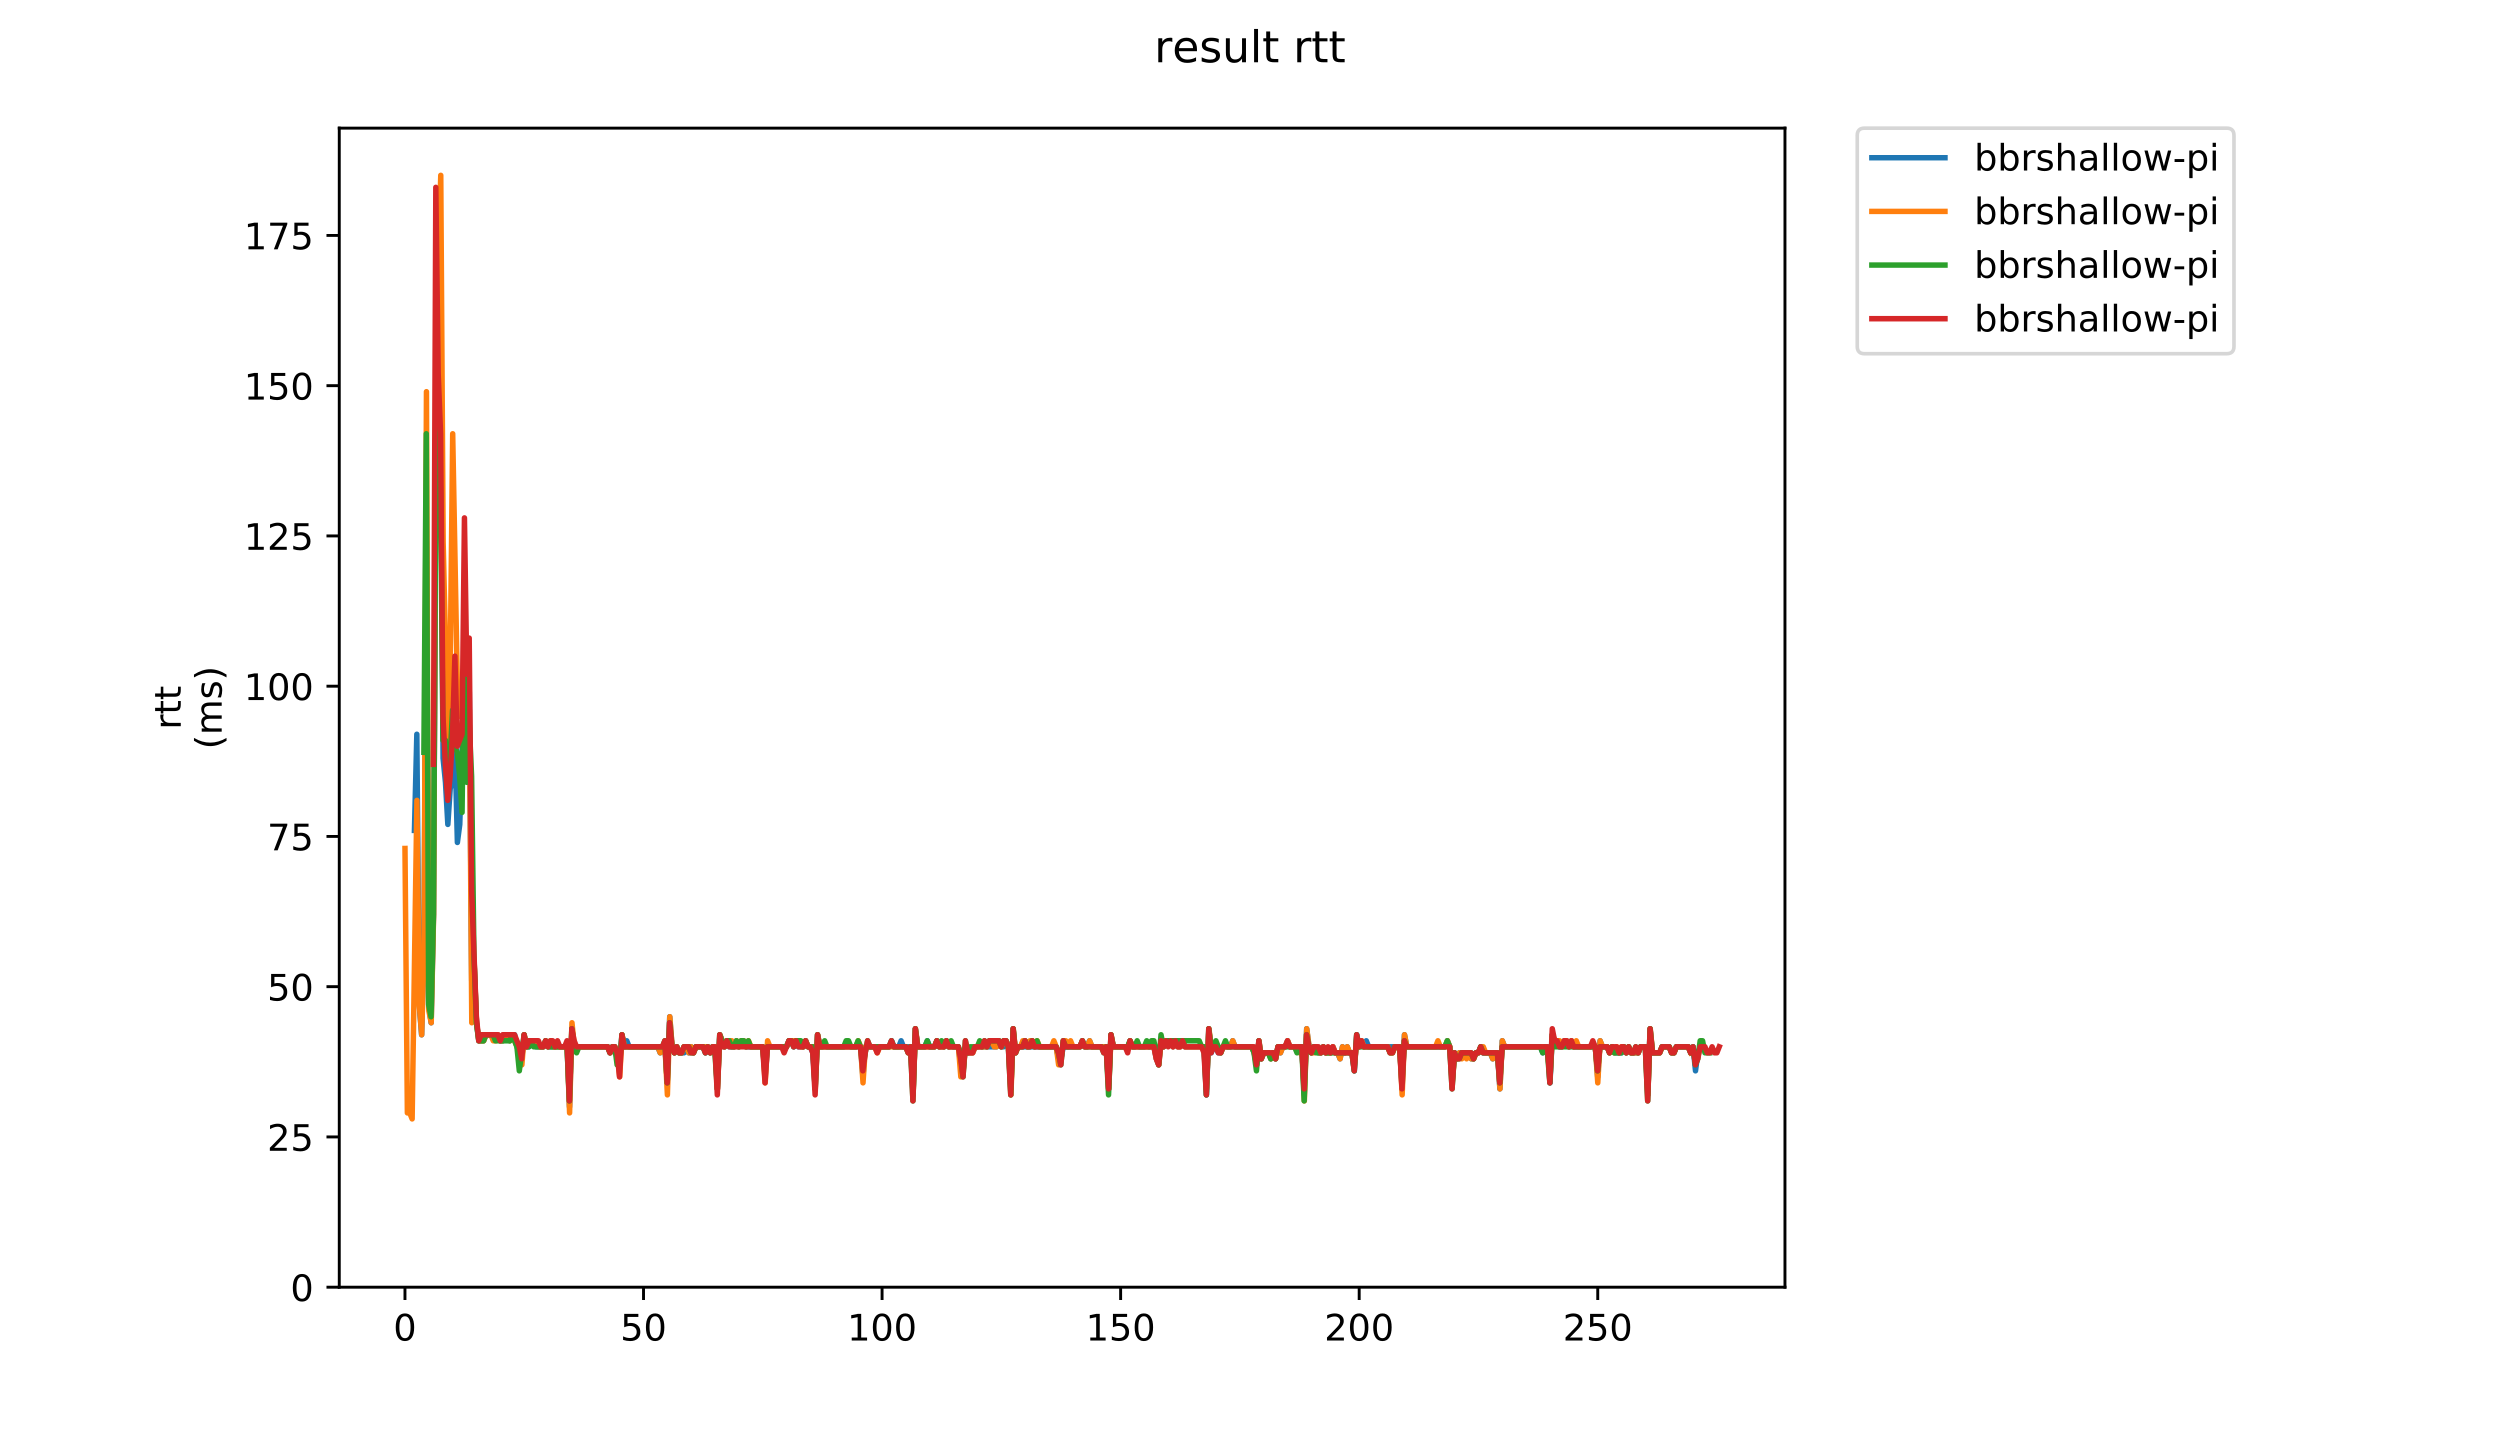 <?xml version="1.0" encoding="utf-8" standalone="no"?>
<!DOCTYPE svg PUBLIC "-//W3C//DTD SVG 1.1//EN"
  "http://www.w3.org/Graphics/SVG/1.1/DTD/svg11.dtd">
<!-- Created with matplotlib (https://matplotlib.org/) -->
<svg height="396pt" version="1.1" viewBox="0 0 684 396" width="684pt" xmlns="http://www.w3.org/2000/svg" xmlns:xlink="http://www.w3.org/1999/xlink">
 <defs>
  <style type="text/css">
*{stroke-linecap:butt;stroke-linejoin:round;}
  </style>
 </defs>
 <g id="figure_1">
  <g id="patch_1">
   <path d="M 0 396 
L 684 396 
L 684 0 
L 0 0 
z
" style="fill:#ffffff;"/>
  </g>
  <g id="axes_1">
   <g id="patch_2">
    <path d="M 92.824 352.174 
L 488.365 352.174 
L 488.365 35.062 
L 92.824 35.062 
z
" style="fill:#ffffff;"/>
   </g>
   <g id="matplotlib.axis_1">
    <g id="xtick_1">
     <g id="line2d_1">
      <defs>
       <path d="M 0 0 
L 0 3.5 
" id="m2a4da8bac4" style="stroke:#000000;stroke-width:0.8;"/>
      </defs>
      <g>
       <use style="stroke:#000000;stroke-width:0.8;" x="110.798" xlink:href="#m2a4da8bac4" y="352.174"/>
      </g>
     </g>
     <g id="text_1">
      <!-- 0 -->
      <defs>
       <path d="M 31.781 66.406 
Q 24.172 66.406 20.328 58.906 
Q 16.5 51.422 16.5 36.375 
Q 16.5 21.391 20.328 13.891 
Q 24.172 6.391 31.781 6.391 
Q 39.453 6.391 43.281 13.891 
Q 47.125 21.391 47.125 36.375 
Q 47.125 51.422 43.281 58.906 
Q 39.453 66.406 31.781 66.406 
z
M 31.781 74.219 
Q 44.047 74.219 50.516 64.516 
Q 56.984 54.828 56.984 36.375 
Q 56.984 17.969 50.516 8.266 
Q 44.047 -1.422 31.781 -1.422 
Q 19.531 -1.422 13.062 8.266 
Q 6.594 17.969 6.594 36.375 
Q 6.594 54.828 13.062 64.516 
Q 19.531 74.219 31.781 74.219 
z
" id="DejaVuSans-48"/>
      </defs>
      <g transform="translate(107.617 366.773)scale(0.1 -0.1)">
       <use xlink:href="#DejaVuSans-48"/>
      </g>
     </g>
    </g>
    <g id="xtick_2">
     <g id="line2d_2">
      <g>
       <use style="stroke:#000000;stroke-width:0.8;" x="176.067" xlink:href="#m2a4da8bac4" y="352.174"/>
      </g>
     </g>
     <g id="text_2">
      <!-- 50 -->
      <defs>
       <path d="M 10.797 72.906 
L 49.516 72.906 
L 49.516 64.594 
L 19.828 64.594 
L 19.828 46.734 
Q 21.969 47.469 24.109 47.828 
Q 26.266 48.188 28.422 48.188 
Q 40.625 48.188 47.75 41.5 
Q 54.891 34.812 54.891 23.391 
Q 54.891 11.625 47.562 5.094 
Q 40.234 -1.422 26.906 -1.422 
Q 22.312 -1.422 17.547 -0.641 
Q 12.797 0.141 7.719 1.703 
L 7.719 11.625 
Q 12.109 9.234 16.797 8.062 
Q 21.484 6.891 26.703 6.891 
Q 35.156 6.891 40.078 11.328 
Q 45.016 15.766 45.016 23.391 
Q 45.016 31 40.078 35.438 
Q 35.156 39.891 26.703 39.891 
Q 22.75 39.891 18.812 39.016 
Q 14.891 38.141 10.797 36.281 
z
" id="DejaVuSans-53"/>
      </defs>
      <g transform="translate(169.704 366.773)scale(0.1 -0.1)">
       <use xlink:href="#DejaVuSans-53"/>
       <use x="63.623" xlink:href="#DejaVuSans-48"/>
      </g>
     </g>
    </g>
    <g id="xtick_3">
     <g id="line2d_3">
      <g>
       <use style="stroke:#000000;stroke-width:0.8;" x="241.336" xlink:href="#m2a4da8bac4" y="352.174"/>
      </g>
     </g>
     <g id="text_3">
      <!-- 100 -->
      <defs>
       <path d="M 12.406 8.297 
L 28.516 8.297 
L 28.516 63.922 
L 10.984 60.406 
L 10.984 69.391 
L 28.422 72.906 
L 38.281 72.906 
L 38.281 8.297 
L 54.391 8.297 
L 54.391 0 
L 12.406 0 
z
" id="DejaVuSans-49"/>
      </defs>
      <g transform="translate(231.792 366.773)scale(0.1 -0.1)">
       <use xlink:href="#DejaVuSans-49"/>
       <use x="63.623" xlink:href="#DejaVuSans-48"/>
       <use x="127.246" xlink:href="#DejaVuSans-48"/>
      </g>
     </g>
    </g>
    <g id="xtick_4">
     <g id="line2d_4">
      <g>
       <use style="stroke:#000000;stroke-width:0.8;" x="306.605" xlink:href="#m2a4da8bac4" y="352.174"/>
      </g>
     </g>
     <g id="text_4">
      <!-- 150 -->
      <g transform="translate(297.061 366.773)scale(0.1 -0.1)">
       <use xlink:href="#DejaVuSans-49"/>
       <use x="63.623" xlink:href="#DejaVuSans-53"/>
       <use x="127.246" xlink:href="#DejaVuSans-48"/>
      </g>
     </g>
    </g>
    <g id="xtick_5">
     <g id="line2d_5">
      <g>
       <use style="stroke:#000000;stroke-width:0.8;" x="371.874" xlink:href="#m2a4da8bac4" y="352.174"/>
      </g>
     </g>
     <g id="text_5">
      <!-- 200 -->
      <defs>
       <path d="M 19.188 8.297 
L 53.609 8.297 
L 53.609 0 
L 7.328 0 
L 7.328 8.297 
Q 12.938 14.109 22.625 23.891 
Q 32.328 33.688 34.812 36.531 
Q 39.547 41.844 41.422 45.531 
Q 43.312 49.219 43.312 52.781 
Q 43.312 58.594 39.234 62.25 
Q 35.156 65.922 28.609 65.922 
Q 23.969 65.922 18.812 64.312 
Q 13.672 62.703 7.812 59.422 
L 7.812 69.391 
Q 13.766 71.781 18.938 73 
Q 24.125 74.219 28.422 74.219 
Q 39.75 74.219 46.484 68.547 
Q 53.219 62.891 53.219 53.422 
Q 53.219 48.922 51.531 44.891 
Q 49.859 40.875 45.406 35.406 
Q 44.188 33.984 37.641 27.219 
Q 31.109 20.453 19.188 8.297 
z
" id="DejaVuSans-50"/>
      </defs>
      <g transform="translate(362.33 366.773)scale(0.1 -0.1)">
       <use xlink:href="#DejaVuSans-50"/>
       <use x="63.623" xlink:href="#DejaVuSans-48"/>
       <use x="127.246" xlink:href="#DejaVuSans-48"/>
      </g>
     </g>
    </g>
    <g id="xtick_6">
     <g id="line2d_6">
      <g>
       <use style="stroke:#000000;stroke-width:0.8;" x="437.143" xlink:href="#m2a4da8bac4" y="352.174"/>
      </g>
     </g>
     <g id="text_6">
      <!-- 250 -->
      <g transform="translate(427.6 366.773)scale(0.1 -0.1)">
       <use xlink:href="#DejaVuSans-50"/>
       <use x="63.623" xlink:href="#DejaVuSans-53"/>
       <use x="127.246" xlink:href="#DejaVuSans-48"/>
      </g>
     </g>
    </g>
   </g>
   <g id="matplotlib.axis_2">
    <g id="ytick_1">
     <g id="line2d_7">
      <defs>
       <path d="M 0 0 
L -3.5 0 
" id="mf4dc4d5e88" style="stroke:#000000;stroke-width:0.8;"/>
      </defs>
      <g>
       <use style="stroke:#000000;stroke-width:0.8;" x="92.824" xlink:href="#mf4dc4d5e88" y="352.174"/>
      </g>
     </g>
     <g id="text_7">
      <!-- 0 -->
      <g transform="translate(79.461 355.973)scale(0.1 -0.1)">
       <use xlink:href="#DejaVuSans-48"/>
      </g>
     </g>
    </g>
    <g id="ytick_2">
     <g id="line2d_8">
      <g>
       <use style="stroke:#000000;stroke-width:0.8;" x="92.824" xlink:href="#mf4dc4d5e88" y="311.066"/>
      </g>
     </g>
     <g id="text_8">
      <!-- 25 -->
      <g transform="translate(73.099 314.865)scale(0.1 -0.1)">
       <use xlink:href="#DejaVuSans-50"/>
       <use x="63.623" xlink:href="#DejaVuSans-53"/>
      </g>
     </g>
    </g>
    <g id="ytick_3">
     <g id="line2d_9">
      <g>
       <use style="stroke:#000000;stroke-width:0.8;" x="92.824" xlink:href="#mf4dc4d5e88" y="269.957"/>
      </g>
     </g>
     <g id="text_9">
      <!-- 50 -->
      <g transform="translate(73.099 273.756)scale(0.1 -0.1)">
       <use xlink:href="#DejaVuSans-53"/>
       <use x="63.623" xlink:href="#DejaVuSans-48"/>
      </g>
     </g>
    </g>
    <g id="ytick_4">
     <g id="line2d_10">
      <g>
       <use style="stroke:#000000;stroke-width:0.8;" x="92.824" xlink:href="#mf4dc4d5e88" y="228.848"/>
      </g>
     </g>
     <g id="text_10">
      <!-- 75 -->
      <defs>
       <path d="M 8.203 72.906 
L 55.078 72.906 
L 55.078 68.703 
L 28.609 0 
L 18.312 0 
L 43.219 64.594 
L 8.203 64.594 
z
" id="DejaVuSans-55"/>
      </defs>
      <g transform="translate(73.099 232.648)scale(0.1 -0.1)">
       <use xlink:href="#DejaVuSans-55"/>
       <use x="63.623" xlink:href="#DejaVuSans-53"/>
      </g>
     </g>
    </g>
    <g id="ytick_5">
     <g id="line2d_11">
      <g>
       <use style="stroke:#000000;stroke-width:0.8;" x="92.824" xlink:href="#mf4dc4d5e88" y="187.74"/>
      </g>
     </g>
     <g id="text_11">
      <!-- 100 -->
      <g transform="translate(66.736 191.539)scale(0.1 -0.1)">
       <use xlink:href="#DejaVuSans-49"/>
       <use x="63.623" xlink:href="#DejaVuSans-48"/>
       <use x="127.246" xlink:href="#DejaVuSans-48"/>
      </g>
     </g>
    </g>
    <g id="ytick_6">
     <g id="line2d_12">
      <g>
       <use style="stroke:#000000;stroke-width:0.8;" x="92.824" xlink:href="#mf4dc4d5e88" y="146.631"/>
      </g>
     </g>
     <g id="text_12">
      <!-- 125 -->
      <g transform="translate(66.736 150.43)scale(0.1 -0.1)">
       <use xlink:href="#DejaVuSans-49"/>
       <use x="63.623" xlink:href="#DejaVuSans-50"/>
       <use x="127.246" xlink:href="#DejaVuSans-53"/>
      </g>
     </g>
    </g>
    <g id="ytick_7">
     <g id="line2d_13">
      <g>
       <use style="stroke:#000000;stroke-width:0.8;" x="92.824" xlink:href="#mf4dc4d5e88" y="105.523"/>
      </g>
     </g>
     <g id="text_13">
      <!-- 150 -->
      <g transform="translate(66.736 109.322)scale(0.1 -0.1)">
       <use xlink:href="#DejaVuSans-49"/>
       <use x="63.623" xlink:href="#DejaVuSans-53"/>
       <use x="127.246" xlink:href="#DejaVuSans-48"/>
      </g>
     </g>
    </g>
    <g id="ytick_8">
     <g id="line2d_14">
      <g>
       <use style="stroke:#000000;stroke-width:0.8;" x="92.824" xlink:href="#mf4dc4d5e88" y="64.414"/>
      </g>
     </g>
     <g id="text_14">
      <!-- 175 -->
      <g transform="translate(66.736 68.213)scale(0.1 -0.1)">
       <use xlink:href="#DejaVuSans-49"/>
       <use x="63.623" xlink:href="#DejaVuSans-55"/>
       <use x="127.246" xlink:href="#DejaVuSans-53"/>
      </g>
     </g>
    </g>
    <g id="text_15">
     <!-- rtt -->
     <defs>
      <path d="M 41.109 46.297 
Q 39.594 47.172 37.812 47.578 
Q 36.031 48 33.891 48 
Q 26.266 48 22.188 43.047 
Q 18.109 38.094 18.109 28.812 
L 18.109 0 
L 9.078 0 
L 9.078 54.688 
L 18.109 54.688 
L 18.109 46.188 
Q 20.953 51.172 25.484 53.578 
Q 30.031 56 36.531 56 
Q 37.453 56 38.578 55.875 
Q 39.703 55.766 41.062 55.516 
z
" id="DejaVuSans-114"/>
      <path d="M 18.312 70.219 
L 18.312 54.688 
L 36.812 54.688 
L 36.812 47.703 
L 18.312 47.703 
L 18.312 18.016 
Q 18.312 11.328 20.141 9.422 
Q 21.969 7.516 27.594 7.516 
L 36.812 7.516 
L 36.812 0 
L 27.594 0 
Q 17.188 0 13.234 3.875 
Q 9.281 7.766 9.281 18.016 
L 9.281 47.703 
L 2.688 47.703 
L 2.688 54.688 
L 9.281 54.688 
L 9.281 70.219 
z
" id="DejaVuSans-116"/>
     </defs>
     <g transform="translate(49.459 199.594)rotate(-90)scale(0.1 -0.1)">
      <use xlink:href="#DejaVuSans-114"/>
      <use x="41.113" xlink:href="#DejaVuSans-116"/>
      <use x="80.322" xlink:href="#DejaVuSans-116"/>
     </g>
     <!-- (ms) -->
     <defs>
      <path d="M 31 75.875 
Q 24.469 64.656 21.281 53.656 
Q 18.109 42.672 18.109 31.391 
Q 18.109 20.125 21.312 9.062 
Q 24.516 -2 31 -13.188 
L 23.188 -13.188 
Q 15.875 -1.703 12.234 9.375 
Q 8.594 20.453 8.594 31.391 
Q 8.594 42.281 12.203 53.312 
Q 15.828 64.359 23.188 75.875 
z
" id="DejaVuSans-40"/>
      <path d="M 52 44.188 
Q 55.375 50.25 60.062 53.125 
Q 64.75 56 71.094 56 
Q 79.641 56 84.281 50.016 
Q 88.922 44.047 88.922 33.016 
L 88.922 0 
L 79.891 0 
L 79.891 32.719 
Q 79.891 40.578 77.094 44.375 
Q 74.312 48.188 68.609 48.188 
Q 61.625 48.188 57.562 43.547 
Q 53.516 38.922 53.516 30.906 
L 53.516 0 
L 44.484 0 
L 44.484 32.719 
Q 44.484 40.625 41.703 44.406 
Q 38.922 48.188 33.109 48.188 
Q 26.219 48.188 22.156 43.531 
Q 18.109 38.875 18.109 30.906 
L 18.109 0 
L 9.078 0 
L 9.078 54.688 
L 18.109 54.688 
L 18.109 46.188 
Q 21.188 51.219 25.484 53.609 
Q 29.781 56 35.688 56 
Q 41.656 56 45.828 52.969 
Q 50 49.953 52 44.188 
z
" id="DejaVuSans-109"/>
      <path d="M 44.281 53.078 
L 44.281 44.578 
Q 40.484 46.531 36.375 47.5 
Q 32.281 48.484 27.875 48.484 
Q 21.188 48.484 17.844 46.438 
Q 14.5 44.391 14.5 40.281 
Q 14.5 37.156 16.891 35.375 
Q 19.281 33.594 26.516 31.984 
L 29.594 31.297 
Q 39.156 29.25 43.188 25.516 
Q 47.219 21.781 47.219 15.094 
Q 47.219 7.469 41.188 3.016 
Q 35.156 -1.422 24.609 -1.422 
Q 20.219 -1.422 15.453 -0.562 
Q 10.688 0.297 5.422 2 
L 5.422 11.281 
Q 10.406 8.688 15.234 7.391 
Q 20.062 6.109 24.812 6.109 
Q 31.156 6.109 34.562 8.281 
Q 37.984 10.453 37.984 14.406 
Q 37.984 18.062 35.516 20.016 
Q 33.062 21.969 24.703 23.781 
L 21.578 24.516 
Q 13.234 26.266 9.516 29.906 
Q 5.812 33.547 5.812 39.891 
Q 5.812 47.609 11.281 51.797 
Q 16.75 56 26.812 56 
Q 31.781 56 36.172 55.266 
Q 40.578 54.547 44.281 53.078 
z
" id="DejaVuSans-115"/>
      <path d="M 8.016 75.875 
L 15.828 75.875 
Q 23.141 64.359 26.781 53.312 
Q 30.422 42.281 30.422 31.391 
Q 30.422 20.453 26.781 9.375 
Q 23.141 -1.703 15.828 -13.188 
L 8.016 -13.188 
Q 14.5 -2 17.703 9.062 
Q 20.906 20.125 20.906 31.391 
Q 20.906 42.672 17.703 53.656 
Q 14.5 64.656 8.016 75.875 
z
" id="DejaVuSans-41"/>
     </defs>
     <g transform="translate(60.657 204.995)rotate(-90)scale(0.1 -0.1)">
      <use xlink:href="#DejaVuSans-40"/>
      <use x="39.014" xlink:href="#DejaVuSans-109"/>
      <use x="136.426" xlink:href="#DejaVuSans-115"/>
      <use x="188.525" xlink:href="#DejaVuSans-41"/>
     </g>
    </g>
   </g>
   <g id="line2d_15">
    <path clip-path="url(#pea3c31f67c)" d="M 113.392 227.204 
L 114.044 200.895 
L 114.697 274.89 
L 115.35 283.112 
L 116.002 258.447 
L 116.655 148.276 
L 117.308 274.89 
L 117.96 279.823 
L 118.613 250.225 
L 119.266 118.677 
L 119.919 92.368 
L 120.571 100.59 
L 121.224 207.472 
L 121.877 214.049 
L 122.529 225.56 
L 123.182 215.694 
L 123.835 214.049 
L 124.487 204.183 
L 125.14 230.493 
L 125.793 225.56 
L 126.445 204.183 
L 127.098 187.74 
L 127.751 200.895 
L 128.404 189.384 
L 129.056 268.313 
L 129.709 263.38 
L 130.362 279.823 
L 131.014 284.756 
L 132.32 284.756 
L 132.972 283.112 
L 136.236 283.112 
L 136.889 284.756 
L 137.541 284.756 
L 138.194 283.112 
L 138.847 283.112 
L 139.499 284.756 
L 140.152 283.112 
L 140.805 283.112 
L 141.457 286.4 
L 142.763 289.689 
L 143.415 283.112 
L 144.068 286.4 
L 144.721 286.4 
L 145.373 284.756 
L 146.026 284.756 
L 146.679 286.4 
L 148.637 286.4 
L 149.29 284.756 
L 149.942 286.4 
L 155.164 286.4 
L 155.817 302.844 
L 156.469 281.467 
L 157.122 286.4 
L 166.26 286.4 
L 166.912 288.045 
L 167.565 286.4 
L 168.218 286.4 
L 168.87 289.689 
L 169.523 291.333 
L 170.176 283.112 
L 170.828 286.4 
L 171.481 284.756 
L 172.134 286.4 
L 179.966 286.4 
L 180.619 288.045 
L 181.271 286.4 
L 181.924 286.4 
L 182.577 296.266 
L 183.23 278.179 
L 183.882 286.4 
L 184.535 288.045 
L 185.188 286.4 
L 185.84 288.045 
L 187.146 288.045 
L 187.798 286.4 
L 188.451 288.045 
L 189.104 286.4 
L 189.756 288.045 
L 190.409 286.4 
L 192.367 286.4 
L 193.02 288.045 
L 193.673 286.4 
L 194.325 288.045 
L 194.978 286.4 
L 195.631 286.4 
L 196.283 297.911 
L 196.936 283.112 
L 198.241 286.4 
L 198.894 284.756 
L 199.547 286.4 
L 200.852 286.4 
L 201.505 284.756 
L 202.158 286.4 
L 202.81 284.756 
L 203.463 284.756 
L 204.116 286.4 
L 208.685 286.4 
L 209.337 294.622 
L 209.99 286.4 
L 215.211 286.4 
L 215.864 284.756 
L 216.517 284.756 
L 217.169 286.4 
L 217.822 284.756 
L 218.475 286.4 
L 219.78 286.4 
L 220.433 284.756 
L 221.086 286.4 
L 221.738 286.4 
L 222.391 288.045 
L 223.044 297.911 
L 223.696 283.112 
L 224.349 286.4 
L 235.445 286.4 
L 236.098 294.622 
L 236.75 286.4 
L 243.277 286.4 
L 243.93 284.756 
L 244.583 286.4 
L 245.888 286.4 
L 246.541 284.756 
L 247.193 286.4 
L 249.151 286.4 
L 249.804 299.555 
L 250.457 281.467 
L 251.109 286.4 
L 253.067 286.4 
L 253.72 284.756 
L 254.373 286.4 
L 255.678 286.4 
L 256.331 284.756 
L 256.984 286.4 
L 258.289 286.4 
L 258.942 284.756 
L 259.594 286.4 
L 262.205 286.4 
L 262.858 291.333 
L 263.511 292.978 
L 264.163 286.4 
L 264.816 288.045 
L 266.121 288.045 
L 266.774 286.4 
L 272.648 286.4 
L 273.301 284.756 
L 273.954 286.4 
L 274.606 286.4 
L 275.259 284.756 
L 275.912 286.4 
L 276.564 297.911 
L 277.217 281.467 
L 277.87 288.045 
L 278.522 286.4 
L 288.965 286.4 
L 289.618 289.689 
L 290.271 289.689 
L 290.924 286.4 
L 295.492 286.4 
L 296.145 284.756 
L 296.798 286.4 
L 297.45 286.4 
L 298.103 284.756 
L 298.756 286.4 
L 302.672 286.4 
L 303.325 297.911 
L 303.977 283.112 
L 304.63 286.4 
L 308.546 286.4 
L 309.199 284.756 
L 309.852 286.4 
L 315.726 286.4 
L 316.379 289.689 
L 317.031 291.333 
L 317.684 284.756 
L 318.337 286.4 
L 318.989 284.756 
L 320.295 284.756 
L 320.947 286.4 
L 321.6 284.756 
L 322.253 286.4 
L 322.905 286.4 
L 323.558 284.756 
L 324.211 286.4 
L 329.432 286.4 
L 330.085 299.555 
L 330.738 281.467 
L 331.39 288.045 
L 332.043 286.4 
L 332.696 286.4 
L 333.348 288.045 
L 334.001 288.045 
L 334.654 286.4 
L 336.612 286.4 
L 337.265 284.756 
L 337.917 286.4 
L 342.486 286.4 
L 343.139 288.045 
L 343.792 291.333 
L 344.444 284.756 
L 345.097 289.689 
L 345.75 288.045 
L 347.055 288.045 
L 347.708 289.689 
L 348.36 288.045 
L 349.013 289.689 
L 349.666 286.4 
L 350.318 288.045 
L 350.971 286.4 
L 351.624 286.4 
L 352.277 284.756 
L 352.929 286.4 
L 356.193 286.4 
L 356.845 299.555 
L 357.498 281.467 
L 358.151 286.4 
L 358.803 288.045 
L 359.456 286.4 
L 360.109 286.4 
L 360.761 288.045 
L 361.414 288.045 
L 362.067 286.4 
L 362.72 288.045 
L 364.025 288.045 
L 364.678 286.4 
L 365.33 288.045 
L 365.983 288.045 
L 366.636 289.689 
L 367.288 286.4 
L 367.941 288.045 
L 368.594 286.4 
L 369.246 288.045 
L 369.899 288.045 
L 370.552 292.978 
L 371.205 283.112 
L 371.857 286.4 
L 372.51 284.756 
L 373.163 286.4 
L 373.815 284.756 
L 374.468 286.4 
L 382.953 286.4 
L 383.606 297.911 
L 384.258 283.112 
L 384.911 286.4 
L 395.354 286.4 
L 396.007 284.756 
L 396.659 286.4 
L 397.312 296.266 
L 397.965 288.045 
L 398.618 289.689 
L 399.27 288.045 
L 401.881 288.045 
L 402.534 289.689 
L 403.186 289.689 
L 403.839 288.045 
L 404.492 288.045 
L 405.144 286.4 
L 405.797 288.045 
L 407.755 288.045 
L 408.408 289.689 
L 409.061 288.045 
L 409.713 288.045 
L 410.366 297.911 
L 411.019 284.756 
L 411.671 286.4 
L 421.462 286.4 
L 422.114 288.045 
L 422.767 286.4 
L 423.42 286.4 
L 424.073 296.266 
L 424.725 283.112 
L 425.378 284.756 
L 426.031 284.756 
L 426.683 286.4 
L 427.336 286.4 
L 427.989 284.756 
L 428.641 284.756 
L 429.294 286.4 
L 429.947 284.756 
L 430.599 286.4 
L 436.474 286.4 
L 437.126 294.622 
L 437.779 284.756 
L 438.432 286.4 
L 439.737 286.4 
L 440.39 288.045 
L 441.042 286.4 
L 441.695 288.045 
L 443.653 288.045 
L 444.306 286.4 
L 444.959 288.045 
L 445.611 286.4 
L 446.264 288.045 
L 448.222 288.045 
L 448.875 286.4 
L 450.18 286.4 
L 450.833 299.555 
L 451.486 281.467 
L 452.138 288.045 
L 454.096 288.045 
L 454.749 286.4 
L 456.707 286.4 
L 457.36 288.045 
L 458.012 288.045 
L 458.665 286.4 
L 461.929 286.4 
L 462.581 288.045 
L 463.234 286.4 
L 463.887 292.978 
L 464.539 288.045 
L 465.192 286.4 
L 465.192 286.4 
" style="fill:none;stroke:#1f77b4;stroke-linecap:square;stroke-width:1.5;"/>
   </g>
   <g id="line2d_16">
    <path clip-path="url(#pea3c31f67c)" d="M 110.803 232.137 
L 111.456 304.488 
L 112.108 304.488 
L 112.761 306.133 
L 114.067 218.982 
L 114.719 274.89 
L 115.372 283.112 
L 116.025 260.091 
L 116.677 107.167 
L 117.33 276.534 
L 117.983 279.823 
L 118.635 250.225 
L 119.288 105.523 
L 119.941 69.347 
L 120.593 47.971 
L 121.246 148.276 
L 121.899 176.229 
L 122.551 209.116 
L 123.204 179.518 
L 123.857 118.677 
L 125.162 189.384 
L 125.815 195.962 
L 126.468 187.74 
L 127.12 189.384 
L 127.773 209.116 
L 128.426 194.317 
L 129.078 279.823 
L 129.731 263.38 
L 130.384 279.823 
L 131.036 284.756 
L 132.342 284.756 
L 132.995 283.112 
L 134.3 283.112 
L 134.953 284.756 
L 135.605 284.756 
L 136.258 283.112 
L 136.911 284.756 
L 137.563 284.756 
L 138.216 283.112 
L 138.869 283.112 
L 139.521 284.756 
L 140.174 283.112 
L 141.48 286.4 
L 142.132 286.4 
L 142.785 291.333 
L 143.438 283.112 
L 144.09 286.4 
L 144.743 284.756 
L 146.701 284.756 
L 147.354 286.4 
L 148.659 286.4 
L 149.312 284.756 
L 149.965 286.4 
L 150.617 284.756 
L 151.27 286.4 
L 155.186 286.4 
L 155.839 304.488 
L 156.491 279.823 
L 157.144 286.4 
L 166.282 286.4 
L 166.934 288.045 
L 167.587 286.4 
L 168.24 286.4 
L 168.893 288.045 
L 169.545 294.622 
L 170.198 283.112 
L 170.851 286.4 
L 179.988 286.4 
L 180.641 288.045 
L 181.294 286.4 
L 181.946 286.4 
L 182.599 299.555 
L 183.252 278.179 
L 183.904 286.4 
L 184.557 288.045 
L 185.21 286.4 
L 185.863 288.045 
L 186.515 288.045 
L 187.168 286.4 
L 187.821 286.4 
L 188.473 288.045 
L 189.126 286.4 
L 189.779 288.045 
L 190.431 286.4 
L 193.695 286.4 
L 194.347 288.045 
L 195 286.4 
L 195.653 286.4 
L 196.306 297.911 
L 196.958 283.112 
L 198.264 286.4 
L 198.916 284.756 
L 200.222 284.756 
L 200.874 286.4 
L 201.527 284.756 
L 202.18 286.4 
L 202.832 284.756 
L 203.485 284.756 
L 204.138 286.4 
L 204.791 284.756 
L 205.443 286.4 
L 208.707 286.4 
L 209.359 296.266 
L 210.012 284.756 
L 210.665 286.4 
L 215.234 286.4 
L 215.886 284.756 
L 218.497 284.756 
L 219.15 286.4 
L 219.802 286.4 
L 220.455 284.756 
L 221.108 286.4 
L 222.413 286.4 
L 223.066 297.911 
L 223.719 283.112 
L 224.371 286.4 
L 234.162 286.4 
L 234.814 284.756 
L 235.467 286.4 
L 236.12 296.266 
L 236.772 286.4 
L 239.383 286.4 
L 240.036 288.045 
L 240.689 286.4 
L 247.868 286.4 
L 248.521 288.045 
L 249.174 286.4 
L 249.826 299.555 
L 250.479 281.467 
L 251.132 286.4 
L 255.7 286.4 
L 256.353 284.756 
L 257.006 286.4 
L 258.311 286.4 
L 258.964 284.756 
L 259.617 286.4 
L 262.227 286.4 
L 262.88 294.622 
L 263.533 292.978 
L 264.185 286.4 
L 264.838 288.045 
L 266.144 288.045 
L 266.796 286.4 
L 270.06 286.4 
L 270.712 284.756 
L 271.365 284.756 
L 272.018 286.4 
L 272.67 286.4 
L 273.323 284.756 
L 273.976 286.4 
L 274.628 284.756 
L 275.281 284.756 
L 275.934 286.4 
L 276.587 299.555 
L 277.239 281.467 
L 277.892 288.045 
L 278.545 286.4 
L 279.197 286.4 
L 279.85 284.756 
L 280.503 284.756 
L 281.155 286.4 
L 281.808 284.756 
L 282.461 284.756 
L 283.113 286.4 
L 283.766 284.756 
L 284.419 286.4 
L 287.682 286.4 
L 288.335 284.756 
L 288.988 286.4 
L 289.64 291.333 
L 290.293 289.689 
L 290.946 284.756 
L 291.598 284.756 
L 292.251 286.4 
L 292.904 284.756 
L 293.557 286.4 
L 295.515 286.4 
L 296.167 284.756 
L 296.82 286.4 
L 297.473 286.4 
L 298.125 284.756 
L 298.778 286.4 
L 302.694 286.4 
L 303.347 297.911 
L 304 283.112 
L 304.652 286.4 
L 308.568 286.4 
L 309.221 284.756 
L 309.874 286.4 
L 315.748 286.4 
L 316.401 289.689 
L 317.053 291.333 
L 317.706 284.756 
L 318.359 286.4 
L 319.011 284.756 
L 320.317 284.756 
L 320.97 286.4 
L 321.622 284.756 
L 322.275 286.4 
L 322.928 286.4 
L 323.58 284.756 
L 324.233 286.4 
L 329.455 286.4 
L 330.107 297.911 
L 330.76 281.467 
L 331.413 286.4 
L 333.371 286.4 
L 334.023 288.045 
L 334.676 286.4 
L 336.634 286.4 
L 337.287 284.756 
L 337.94 286.4 
L 342.508 286.4 
L 343.161 288.045 
L 343.814 291.333 
L 344.466 284.756 
L 345.119 289.689 
L 345.772 288.045 
L 347.077 288.045 
L 347.73 289.689 
L 348.383 288.045 
L 349.035 289.689 
L 349.688 286.4 
L 350.341 288.045 
L 350.993 286.4 
L 351.646 286.4 
L 352.299 284.756 
L 352.951 286.4 
L 354.909 286.4 
L 355.562 288.045 
L 356.215 286.4 
L 356.868 301.2 
L 357.52 281.467 
L 358.173 286.4 
L 358.826 288.045 
L 359.478 288.045 
L 360.131 286.4 
L 360.784 288.045 
L 361.436 288.045 
L 362.089 286.4 
L 362.742 288.045 
L 364.047 288.045 
L 364.7 286.4 
L 365.353 288.045 
L 366.005 288.045 
L 366.658 289.689 
L 367.311 286.4 
L 367.963 288.045 
L 368.616 286.4 
L 369.269 288.045 
L 369.921 288.045 
L 370.574 291.333 
L 371.227 284.756 
L 371.879 286.4 
L 372.532 284.756 
L 373.185 286.4 
L 379.712 286.4 
L 380.364 288.045 
L 381.017 288.045 
L 381.67 286.4 
L 382.975 286.4 
L 383.628 299.555 
L 384.281 283.112 
L 384.933 286.4 
L 392.766 286.4 
L 393.418 284.756 
L 394.071 286.4 
L 395.376 286.4 
L 396.029 284.756 
L 396.682 286.4 
L 397.334 296.266 
L 397.987 288.045 
L 398.64 289.689 
L 399.292 288.045 
L 399.945 289.689 
L 400.598 288.045 
L 401.251 289.689 
L 401.903 288.045 
L 402.556 289.689 
L 403.209 289.689 
L 403.861 288.045 
L 404.514 288.045 
L 405.167 286.4 
L 405.819 286.4 
L 406.472 288.045 
L 407.777 288.045 
L 408.43 289.689 
L 409.083 288.045 
L 409.736 288.045 
L 410.388 297.911 
L 411.041 284.756 
L 411.694 286.4 
L 422.789 286.4 
L 423.442 288.045 
L 424.095 294.622 
L 424.747 283.112 
L 425.4 284.756 
L 426.705 284.756 
L 427.358 286.4 
L 428.011 284.756 
L 428.664 284.756 
L 429.316 286.4 
L 429.969 284.756 
L 430.622 286.4 
L 431.274 284.756 
L 431.927 286.4 
L 436.496 286.4 
L 437.149 296.266 
L 437.801 284.756 
L 438.454 286.4 
L 439.759 286.4 
L 440.412 288.045 
L 441.065 286.4 
L 441.717 288.045 
L 442.37 286.4 
L 443.023 288.045 
L 443.675 286.4 
L 444.328 286.4 
L 444.981 288.045 
L 445.634 286.4 
L 446.286 288.045 
L 448.244 288.045 
L 448.897 286.4 
L 450.202 286.4 
L 450.855 299.555 
L 451.508 281.467 
L 452.16 288.045 
L 454.118 288.045 
L 454.771 286.4 
L 456.729 286.4 
L 457.382 288.045 
L 458.035 288.045 
L 458.687 286.4 
L 461.951 286.4 
L 462.603 288.045 
L 462.603 288.045 
" style="fill:none;stroke:#ff7f0e;stroke-linecap:square;stroke-width:1.5;"/>
   </g>
   <g id="line2d_17">
    <path clip-path="url(#pea3c31f67c)" d="M 115.975 205.828 
L 116.628 118.677 
L 117.28 274.89 
L 117.933 278.179 
L 118.586 250.225 
L 119.238 131.832 
L 119.891 115.389 
L 120.544 135.121 
L 121.197 202.539 
L 121.849 202.539 
L 122.502 217.338 
L 123.155 207.472 
L 123.807 194.317 
L 124.46 204.183 
L 125.113 205.828 
L 125.765 212.405 
L 126.418 222.271 
L 127.071 169.652 
L 127.723 214.049 
L 128.376 197.606 
L 129.029 212.405 
L 129.681 261.735 
L 130.334 279.823 
L 130.987 284.756 
L 132.292 284.756 
L 132.945 283.112 
L 134.903 283.112 
L 135.556 284.756 
L 139.472 284.756 
L 140.125 283.112 
L 141.43 286.4 
L 142.083 292.978 
L 143.388 283.112 
L 144.041 286.4 
L 144.693 286.4 
L 145.346 284.756 
L 145.999 286.4 
L 148.61 286.4 
L 149.262 284.756 
L 149.915 286.4 
L 155.136 286.4 
L 155.789 301.2 
L 156.442 281.467 
L 157.095 286.4 
L 157.747 288.045 
L 158.4 286.4 
L 166.232 286.4 
L 166.885 288.045 
L 167.538 286.4 
L 168.19 286.4 
L 168.843 291.333 
L 169.496 291.333 
L 170.148 283.112 
L 170.801 286.4 
L 181.244 286.4 
L 181.897 284.756 
L 182.549 296.266 
L 183.202 279.823 
L 183.855 286.4 
L 184.508 288.045 
L 185.16 286.4 
L 185.813 288.045 
L 186.466 288.045 
L 187.118 286.4 
L 188.424 286.4 
L 189.076 288.045 
L 189.729 288.045 
L 190.382 286.4 
L 192.34 286.4 
L 192.993 288.045 
L 193.645 286.4 
L 194.298 288.045 
L 194.951 286.4 
L 195.603 288.045 
L 196.256 297.911 
L 196.909 283.112 
L 198.214 286.4 
L 198.867 284.756 
L 199.519 284.756 
L 200.172 286.4 
L 200.825 286.4 
L 201.477 284.756 
L 202.13 286.4 
L 202.783 284.756 
L 203.436 284.756 
L 204.088 286.4 
L 204.741 284.756 
L 205.394 286.4 
L 208.657 286.4 
L 209.31 292.978 
L 209.962 286.4 
L 215.184 286.4 
L 215.837 284.756 
L 216.489 284.756 
L 217.142 286.4 
L 217.795 284.756 
L 219.1 284.756 
L 219.753 286.4 
L 220.406 284.756 
L 221.058 286.4 
L 222.364 286.4 
L 223.016 297.911 
L 223.669 283.112 
L 224.322 286.4 
L 224.974 286.4 
L 225.627 284.756 
L 226.28 286.4 
L 230.849 286.4 
L 231.501 284.756 
L 232.154 284.756 
L 232.807 286.4 
L 234.112 286.4 
L 234.765 284.756 
L 235.417 286.4 
L 236.07 291.333 
L 237.375 284.756 
L 238.028 286.4 
L 243.25 286.4 
L 243.902 284.756 
L 244.555 286.4 
L 247.819 286.4 
L 248.471 288.045 
L 249.124 286.4 
L 249.777 301.2 
L 250.429 281.467 
L 251.082 286.4 
L 253.04 286.4 
L 253.693 284.756 
L 254.345 286.4 
L 255.651 286.4 
L 256.304 284.756 
L 256.956 286.4 
L 257.609 284.756 
L 258.262 286.4 
L 258.914 284.756 
L 259.567 286.4 
L 260.22 284.756 
L 260.872 286.4 
L 262.178 286.4 
L 262.83 288.045 
L 263.483 294.622 
L 264.136 284.756 
L 264.789 288.045 
L 265.441 286.4 
L 267.399 286.4 
L 268.052 284.756 
L 268.705 286.4 
L 269.357 284.756 
L 270.01 286.4 
L 270.663 284.756 
L 273.273 284.756 
L 273.926 286.4 
L 274.579 284.756 
L 275.232 284.756 
L 275.884 286.4 
L 276.537 299.555 
L 277.19 281.467 
L 277.842 288.045 
L 278.495 286.4 
L 279.8 286.4 
L 280.453 284.756 
L 281.106 286.4 
L 281.758 286.4 
L 282.411 284.756 
L 283.064 286.4 
L 283.717 284.756 
L 284.369 286.4 
L 288.938 286.4 
L 289.591 288.045 
L 290.243 291.333 
L 290.896 284.756 
L 291.549 286.4 
L 295.465 286.4 
L 296.118 284.756 
L 296.77 286.4 
L 301.339 286.4 
L 301.992 288.045 
L 302.645 286.4 
L 303.297 299.555 
L 303.95 283.112 
L 304.603 286.4 
L 308.519 286.4 
L 309.171 284.756 
L 309.824 286.4 
L 310.477 286.4 
L 311.13 284.756 
L 311.782 286.4 
L 313.088 286.4 
L 313.74 284.756 
L 314.393 286.4 
L 315.046 284.756 
L 315.698 284.756 
L 317.004 291.333 
L 317.656 283.112 
L 318.309 286.4 
L 318.962 284.756 
L 328.1 284.756 
L 328.752 286.4 
L 329.405 286.4 
L 330.058 299.555 
L 330.71 281.467 
L 331.363 286.4 
L 332.016 286.4 
L 332.668 284.756 
L 333.974 288.045 
L 335.279 284.756 
L 335.932 286.4 
L 342.459 286.4 
L 343.111 288.045 
L 343.764 292.978 
L 344.417 284.756 
L 345.07 289.689 
L 345.722 288.045 
L 347.028 288.045 
L 347.68 289.689 
L 348.333 288.045 
L 348.986 289.689 
L 349.638 286.4 
L 354.207 286.4 
L 354.86 288.045 
L 355.513 286.4 
L 356.165 286.4 
L 356.818 301.2 
L 357.471 283.112 
L 358.123 286.4 
L 358.776 288.045 
L 359.429 286.4 
L 360.081 288.045 
L 361.387 288.045 
L 362.039 286.4 
L 362.692 288.045 
L 369.872 288.045 
L 370.524 292.978 
L 371.177 283.112 
L 371.83 286.4 
L 379.662 286.4 
L 380.315 288.045 
L 380.968 288.045 
L 381.62 286.4 
L 382.926 286.4 
L 383.578 296.266 
L 384.231 284.756 
L 384.884 286.4 
L 395.327 286.4 
L 395.979 284.756 
L 396.632 286.4 
L 397.285 297.911 
L 397.937 288.045 
L 398.59 289.689 
L 399.243 289.689 
L 399.896 288.045 
L 402.506 288.045 
L 403.159 289.689 
L 403.812 288.045 
L 404.464 288.045 
L 405.117 286.4 
L 405.77 288.045 
L 409.686 288.045 
L 410.339 296.266 
L 410.991 286.4 
L 421.434 286.4 
L 422.087 288.045 
L 422.74 286.4 
L 423.392 288.045 
L 424.045 296.266 
L 424.698 283.112 
L 425.35 286.4 
L 436.446 286.4 
L 437.099 292.978 
L 437.752 286.4 
L 439.71 286.4 
L 440.362 288.045 
L 441.015 286.4 
L 441.668 288.045 
L 443.626 288.045 
L 444.279 286.4 
L 444.931 288.045 
L 445.584 286.4 
L 446.237 288.045 
L 446.889 288.045 
L 447.542 286.4 
L 448.195 288.045 
L 448.847 286.4 
L 450.153 286.4 
L 450.805 301.2 
L 451.458 281.467 
L 452.111 288.045 
L 454.069 288.045 
L 454.722 286.4 
L 456.68 286.4 
L 457.332 288.045 
L 457.985 288.045 
L 458.638 286.4 
L 461.901 286.4 
L 462.554 288.045 
L 463.207 286.4 
L 463.859 291.333 
L 464.512 289.689 
L 465.165 284.756 
L 465.817 284.756 
L 466.47 288.045 
L 467.775 288.045 
L 467.775 288.045 
" style="fill:none;stroke:#2ca02c;stroke-linecap:square;stroke-width:1.5;"/>
   </g>
   <g id="line2d_18">
    <path clip-path="url(#pea3c31f67c)" d="M 118.586 209.116 
L 119.238 51.259 
L 119.891 102.234 
L 120.544 118.677 
L 121.197 195.962 
L 121.849 209.116 
L 122.502 218.982 
L 123.155 212.405 
L 123.807 200.895 
L 124.46 179.518 
L 125.113 204.183 
L 126.418 200.895 
L 127.071 141.698 
L 127.723 184.451 
L 128.376 174.585 
L 129.029 243.647 
L 130.334 278.179 
L 130.987 284.756 
L 131.64 283.112 
L 136.208 283.112 
L 136.861 284.756 
L 137.514 283.112 
L 140.777 283.112 
L 142.083 286.4 
L 142.735 289.689 
L 143.388 283.112 
L 144.041 286.4 
L 144.693 284.756 
L 147.304 284.756 
L 147.957 286.4 
L 148.61 286.4 
L 149.262 284.756 
L 149.915 286.4 
L 150.568 284.756 
L 151.22 284.756 
L 151.873 286.4 
L 152.526 284.756 
L 153.178 286.4 
L 154.484 286.4 
L 155.136 284.756 
L 155.789 301.2 
L 156.442 281.467 
L 157.095 284.756 
L 157.747 286.4 
L 166.232 286.4 
L 166.885 288.045 
L 167.538 286.4 
L 168.19 286.4 
L 168.843 288.045 
L 169.496 294.622 
L 170.148 283.112 
L 170.801 286.4 
L 181.244 286.4 
L 181.897 284.756 
L 182.549 296.266 
L 183.202 279.823 
L 183.855 286.4 
L 184.508 288.045 
L 185.16 286.4 
L 185.813 288.045 
L 186.466 288.045 
L 187.118 286.4 
L 188.424 286.4 
L 189.076 288.045 
L 189.729 288.045 
L 190.382 286.4 
L 192.34 286.4 
L 192.993 288.045 
L 193.645 286.4 
L 194.298 288.045 
L 194.951 286.4 
L 195.603 286.4 
L 196.256 299.555 
L 196.909 283.112 
L 197.561 286.4 
L 198.214 286.4 
L 198.867 284.756 
L 199.519 286.4 
L 208.657 286.4 
L 209.31 296.266 
L 209.962 286.4 
L 213.879 286.4 
L 214.531 288.045 
L 215.837 284.756 
L 216.489 284.756 
L 217.142 286.4 
L 217.795 284.756 
L 218.447 286.4 
L 219.753 286.4 
L 220.406 284.756 
L 221.058 286.4 
L 221.711 286.4 
L 222.364 288.045 
L 223.016 299.555 
L 223.669 283.112 
L 224.322 286.4 
L 235.417 286.4 
L 236.07 292.978 
L 236.723 288.045 
L 237.375 284.756 
L 238.028 286.4 
L 239.334 286.4 
L 239.986 288.045 
L 240.639 286.4 
L 243.25 286.4 
L 243.902 284.756 
L 244.555 286.4 
L 247.819 286.4 
L 248.471 288.045 
L 249.124 286.4 
L 249.777 301.2 
L 250.429 281.467 
L 251.082 286.4 
L 255.651 286.4 
L 256.304 284.756 
L 256.956 286.4 
L 258.262 286.4 
L 258.914 284.756 
L 259.567 286.4 
L 262.178 286.4 
L 262.83 289.689 
L 263.483 294.622 
L 264.136 284.756 
L 264.789 288.045 
L 266.094 288.045 
L 266.747 286.4 
L 268.705 286.4 
L 269.357 284.756 
L 270.01 286.4 
L 270.663 284.756 
L 273.273 284.756 
L 273.926 286.4 
L 274.579 284.756 
L 275.232 284.756 
L 275.884 286.4 
L 276.537 299.555 
L 277.19 281.467 
L 277.842 288.045 
L 278.495 286.4 
L 279.8 286.4 
L 280.453 284.756 
L 281.106 286.4 
L 281.758 286.4 
L 282.411 284.756 
L 283.064 286.4 
L 288.938 286.4 
L 289.591 288.045 
L 290.243 291.333 
L 290.896 284.756 
L 291.549 286.4 
L 295.465 286.4 
L 296.118 284.756 
L 296.77 286.4 
L 301.339 286.4 
L 301.992 288.045 
L 302.645 286.4 
L 303.297 297.911 
L 303.95 283.112 
L 304.603 286.4 
L 307.866 286.4 
L 308.519 288.045 
L 309.171 284.756 
L 309.824 286.4 
L 315.698 286.4 
L 316.351 289.689 
L 317.004 291.333 
L 317.656 284.756 
L 318.309 286.4 
L 318.962 284.756 
L 319.615 286.4 
L 320.267 284.756 
L 320.92 286.4 
L 321.573 284.756 
L 322.225 286.4 
L 322.878 286.4 
L 323.531 284.756 
L 324.183 286.4 
L 328.752 286.4 
L 329.405 288.045 
L 330.058 299.555 
L 330.71 281.467 
L 331.363 288.045 
L 332.016 286.4 
L 332.668 286.4 
L 333.321 288.045 
L 333.974 288.045 
L 334.626 286.4 
L 343.111 286.4 
L 343.764 291.333 
L 344.417 284.756 
L 345.07 289.689 
L 345.722 288.045 
L 348.333 288.045 
L 348.986 289.689 
L 349.638 286.4 
L 351.596 286.4 
L 352.249 284.756 
L 352.902 286.4 
L 356.165 286.4 
L 356.818 297.911 
L 357.471 283.112 
L 358.123 286.4 
L 358.776 288.045 
L 359.429 286.4 
L 360.734 286.4 
L 361.387 288.045 
L 362.039 286.4 
L 362.692 288.045 
L 363.345 286.4 
L 363.998 288.045 
L 364.65 286.4 
L 365.303 288.045 
L 369.872 288.045 
L 370.524 292.978 
L 371.177 283.112 
L 371.83 286.4 
L 372.483 284.756 
L 373.135 286.4 
L 379.662 286.4 
L 380.315 288.045 
L 380.968 288.045 
L 381.62 286.4 
L 382.926 286.4 
L 383.578 297.911 
L 384.231 284.756 
L 384.884 286.4 
L 396.632 286.4 
L 397.285 297.911 
L 397.937 288.045 
L 398.59 289.689 
L 399.243 289.689 
L 399.896 288.045 
L 402.506 288.045 
L 403.159 289.689 
L 403.812 288.045 
L 404.464 288.045 
L 405.117 286.4 
L 405.77 288.045 
L 409.686 288.045 
L 410.339 296.266 
L 410.991 286.4 
L 423.392 286.4 
L 424.045 296.266 
L 424.698 281.467 
L 425.35 284.756 
L 426.003 284.756 
L 426.656 286.4 
L 427.309 286.4 
L 427.961 284.756 
L 428.614 284.756 
L 429.267 286.4 
L 429.919 284.756 
L 430.572 286.4 
L 435.141 286.4 
L 435.794 284.756 
L 436.446 286.4 
L 437.099 292.978 
L 437.752 286.4 
L 439.71 286.4 
L 440.362 288.045 
L 441.015 286.4 
L 442.32 286.4 
L 442.973 288.045 
L 443.626 286.4 
L 444.279 286.4 
L 444.931 288.045 
L 445.584 286.4 
L 446.237 288.045 
L 446.889 288.045 
L 447.542 286.4 
L 448.195 288.045 
L 448.847 286.4 
L 450.153 286.4 
L 450.805 301.2 
L 451.458 281.467 
L 452.111 288.045 
L 454.069 288.045 
L 454.722 286.4 
L 456.68 286.4 
L 457.332 288.045 
L 457.985 288.045 
L 458.638 286.4 
L 461.901 286.4 
L 462.554 288.045 
L 463.207 286.4 
L 463.859 291.333 
L 464.512 289.689 
L 465.165 286.4 
L 466.47 286.4 
L 467.123 288.045 
L 467.775 288.045 
L 468.428 286.4 
L 469.081 288.045 
L 469.733 288.045 
L 470.386 286.4 
L 470.386 286.4 
" style="fill:none;stroke:#d62728;stroke-linecap:square;stroke-width:1.5;"/>
   </g>
   <g id="patch_3">
    <path d="M 92.824 352.174 
L 92.824 35.062 
" style="fill:none;stroke:#000000;stroke-linecap:square;stroke-linejoin:miter;stroke-width:0.8;"/>
   </g>
   <g id="patch_4">
    <path d="M 488.365 352.174 
L 488.365 35.062 
" style="fill:none;stroke:#000000;stroke-linecap:square;stroke-linejoin:miter;stroke-width:0.8;"/>
   </g>
   <g id="patch_5">
    <path d="M 92.824 352.174 
L 488.365 352.174 
" style="fill:none;stroke:#000000;stroke-linecap:square;stroke-linejoin:miter;stroke-width:0.8;"/>
   </g>
   <g id="patch_6">
    <path d="M 92.824 35.062 
L 488.365 35.062 
" style="fill:none;stroke:#000000;stroke-linecap:square;stroke-linejoin:miter;stroke-width:0.8;"/>
   </g>
   <g id="legend_1">
    <g id="patch_7">
     <path d="M 510.142 96.775 
L 609.213 96.775 
Q 611.213 96.775 611.213 94.775 
L 611.213 37.062 
Q 611.213 35.062 609.213 35.062 
L 510.142 35.062 
Q 508.142 35.062 508.142 37.062 
L 508.142 94.775 
Q 508.142 96.775 510.142 96.775 
z
" style="fill:#ffffff;opacity:0.8;stroke:#cccccc;stroke-linejoin:miter;"/>
    </g>
    <g id="line2d_19">
     <path d="M 512.142 43.161 
L 532.142 43.161 
" style="fill:none;stroke:#1f77b4;stroke-linecap:square;stroke-width:1.5;"/>
    </g>
    <g id="line2d_20"/>
    <g id="text_16">
     <!-- bbrshallow-pi -->
     <defs>
      <path d="M 48.688 27.297 
Q 48.688 37.203 44.609 42.844 
Q 40.531 48.484 33.406 48.484 
Q 26.266 48.484 22.188 42.844 
Q 18.109 37.203 18.109 27.297 
Q 18.109 17.391 22.188 11.75 
Q 26.266 6.109 33.406 6.109 
Q 40.531 6.109 44.609 11.75 
Q 48.688 17.391 48.688 27.297 
z
M 18.109 46.391 
Q 20.953 51.266 25.266 53.625 
Q 29.594 56 35.594 56 
Q 45.562 56 51.781 48.094 
Q 58.016 40.188 58.016 27.297 
Q 58.016 14.406 51.781 6.484 
Q 45.562 -1.422 35.594 -1.422 
Q 29.594 -1.422 25.266 0.953 
Q 20.953 3.328 18.109 8.203 
L 18.109 0 
L 9.078 0 
L 9.078 75.984 
L 18.109 75.984 
z
" id="DejaVuSans-98"/>
      <path d="M 54.891 33.016 
L 54.891 0 
L 45.906 0 
L 45.906 32.719 
Q 45.906 40.484 42.875 44.328 
Q 39.844 48.188 33.797 48.188 
Q 26.516 48.188 22.312 43.547 
Q 18.109 38.922 18.109 30.906 
L 18.109 0 
L 9.078 0 
L 9.078 75.984 
L 18.109 75.984 
L 18.109 46.188 
Q 21.344 51.125 25.703 53.562 
Q 30.078 56 35.797 56 
Q 45.219 56 50.047 50.172 
Q 54.891 44.344 54.891 33.016 
z
" id="DejaVuSans-104"/>
      <path d="M 34.281 27.484 
Q 23.391 27.484 19.188 25 
Q 14.984 22.516 14.984 16.5 
Q 14.984 11.719 18.141 8.906 
Q 21.297 6.109 26.703 6.109 
Q 34.188 6.109 38.703 11.406 
Q 43.219 16.703 43.219 25.484 
L 43.219 27.484 
z
M 52.203 31.203 
L 52.203 0 
L 43.219 0 
L 43.219 8.297 
Q 40.141 3.328 35.547 0.953 
Q 30.953 -1.422 24.312 -1.422 
Q 15.922 -1.422 10.953 3.297 
Q 6 8.016 6 15.922 
Q 6 25.141 12.172 29.828 
Q 18.359 34.516 30.609 34.516 
L 43.219 34.516 
L 43.219 35.406 
Q 43.219 41.609 39.141 45 
Q 35.062 48.391 27.688 48.391 
Q 23 48.391 18.547 47.266 
Q 14.109 46.141 10.016 43.891 
L 10.016 52.203 
Q 14.938 54.109 19.578 55.047 
Q 24.219 56 28.609 56 
Q 40.484 56 46.344 49.844 
Q 52.203 43.703 52.203 31.203 
z
" id="DejaVuSans-97"/>
      <path d="M 9.422 75.984 
L 18.406 75.984 
L 18.406 0 
L 9.422 0 
z
" id="DejaVuSans-108"/>
      <path d="M 30.609 48.391 
Q 23.391 48.391 19.188 42.75 
Q 14.984 37.109 14.984 27.297 
Q 14.984 17.484 19.156 11.844 
Q 23.344 6.203 30.609 6.203 
Q 37.797 6.203 41.984 11.859 
Q 46.188 17.531 46.188 27.297 
Q 46.188 37.016 41.984 42.703 
Q 37.797 48.391 30.609 48.391 
z
M 30.609 56 
Q 42.328 56 49.016 48.375 
Q 55.719 40.766 55.719 27.297 
Q 55.719 13.875 49.016 6.219 
Q 42.328 -1.422 30.609 -1.422 
Q 18.844 -1.422 12.172 6.219 
Q 5.516 13.875 5.516 27.297 
Q 5.516 40.766 12.172 48.375 
Q 18.844 56 30.609 56 
z
" id="DejaVuSans-111"/>
      <path d="M 4.203 54.688 
L 13.188 54.688 
L 24.422 12.016 
L 35.594 54.688 
L 46.188 54.688 
L 57.422 12.016 
L 68.609 54.688 
L 77.594 54.688 
L 63.281 0 
L 52.688 0 
L 40.922 44.828 
L 29.109 0 
L 18.5 0 
z
" id="DejaVuSans-119"/>
      <path d="M 4.891 31.391 
L 31.203 31.391 
L 31.203 23.391 
L 4.891 23.391 
z
" id="DejaVuSans-45"/>
      <path d="M 18.109 8.203 
L 18.109 -20.797 
L 9.078 -20.797 
L 9.078 54.688 
L 18.109 54.688 
L 18.109 46.391 
Q 20.953 51.266 25.266 53.625 
Q 29.594 56 35.594 56 
Q 45.562 56 51.781 48.094 
Q 58.016 40.188 58.016 27.297 
Q 58.016 14.406 51.781 6.484 
Q 45.562 -1.422 35.594 -1.422 
Q 29.594 -1.422 25.266 0.953 
Q 20.953 3.328 18.109 8.203 
z
M 48.688 27.297 
Q 48.688 37.203 44.609 42.844 
Q 40.531 48.484 33.406 48.484 
Q 26.266 48.484 22.188 42.844 
Q 18.109 37.203 18.109 27.297 
Q 18.109 17.391 22.188 11.75 
Q 26.266 6.109 33.406 6.109 
Q 40.531 6.109 44.609 11.75 
Q 48.688 17.391 48.688 27.297 
z
" id="DejaVuSans-112"/>
      <path d="M 9.422 54.688 
L 18.406 54.688 
L 18.406 0 
L 9.422 0 
z
M 9.422 75.984 
L 18.406 75.984 
L 18.406 64.594 
L 9.422 64.594 
z
" id="DejaVuSans-105"/>
     </defs>
     <g transform="translate(540.142 46.661)scale(0.1 -0.1)">
      <use xlink:href="#DejaVuSans-98"/>
      <use x="63.477" xlink:href="#DejaVuSans-98"/>
      <use x="126.953" xlink:href="#DejaVuSans-114"/>
      <use x="168.066" xlink:href="#DejaVuSans-115"/>
      <use x="220.166" xlink:href="#DejaVuSans-104"/>
      <use x="283.545" xlink:href="#DejaVuSans-97"/>
      <use x="344.824" xlink:href="#DejaVuSans-108"/>
      <use x="372.607" xlink:href="#DejaVuSans-108"/>
      <use x="400.391" xlink:href="#DejaVuSans-111"/>
      <use x="461.572" xlink:href="#DejaVuSans-119"/>
      <use x="543.359" xlink:href="#DejaVuSans-45"/>
      <use x="579.443" xlink:href="#DejaVuSans-112"/>
      <use x="642.92" xlink:href="#DejaVuSans-105"/>
     </g>
    </g>
    <g id="line2d_21">
     <path d="M 512.142 57.839 
L 532.142 57.839 
" style="fill:none;stroke:#ff7f0e;stroke-linecap:square;stroke-width:1.5;"/>
    </g>
    <g id="line2d_22"/>
    <g id="text_17">
     <!-- bbrshallow-pi -->
     <g transform="translate(540.142 61.339)scale(0.1 -0.1)">
      <use xlink:href="#DejaVuSans-98"/>
      <use x="63.477" xlink:href="#DejaVuSans-98"/>
      <use x="126.953" xlink:href="#DejaVuSans-114"/>
      <use x="168.066" xlink:href="#DejaVuSans-115"/>
      <use x="220.166" xlink:href="#DejaVuSans-104"/>
      <use x="283.545" xlink:href="#DejaVuSans-97"/>
      <use x="344.824" xlink:href="#DejaVuSans-108"/>
      <use x="372.607" xlink:href="#DejaVuSans-108"/>
      <use x="400.391" xlink:href="#DejaVuSans-111"/>
      <use x="461.572" xlink:href="#DejaVuSans-119"/>
      <use x="543.359" xlink:href="#DejaVuSans-45"/>
      <use x="579.443" xlink:href="#DejaVuSans-112"/>
      <use x="642.92" xlink:href="#DejaVuSans-105"/>
     </g>
    </g>
    <g id="line2d_23">
     <path d="M 512.142 72.517 
L 532.142 72.517 
" style="fill:none;stroke:#2ca02c;stroke-linecap:square;stroke-width:1.5;"/>
    </g>
    <g id="line2d_24"/>
    <g id="text_18">
     <!-- bbrshallow-pi -->
     <g transform="translate(540.142 76.017)scale(0.1 -0.1)">
      <use xlink:href="#DejaVuSans-98"/>
      <use x="63.477" xlink:href="#DejaVuSans-98"/>
      <use x="126.953" xlink:href="#DejaVuSans-114"/>
      <use x="168.066" xlink:href="#DejaVuSans-115"/>
      <use x="220.166" xlink:href="#DejaVuSans-104"/>
      <use x="283.545" xlink:href="#DejaVuSans-97"/>
      <use x="344.824" xlink:href="#DejaVuSans-108"/>
      <use x="372.607" xlink:href="#DejaVuSans-108"/>
      <use x="400.391" xlink:href="#DejaVuSans-111"/>
      <use x="461.572" xlink:href="#DejaVuSans-119"/>
      <use x="543.359" xlink:href="#DejaVuSans-45"/>
      <use x="579.443" xlink:href="#DejaVuSans-112"/>
      <use x="642.92" xlink:href="#DejaVuSans-105"/>
     </g>
    </g>
    <g id="line2d_25">
     <path d="M 512.142 87.195 
L 532.142 87.195 
" style="fill:none;stroke:#d62728;stroke-linecap:square;stroke-width:1.5;"/>
    </g>
    <g id="line2d_26"/>
    <g id="text_19">
     <!-- bbrshallow-pi -->
     <g transform="translate(540.142 90.695)scale(0.1 -0.1)">
      <use xlink:href="#DejaVuSans-98"/>
      <use x="63.477" xlink:href="#DejaVuSans-98"/>
      <use x="126.953" xlink:href="#DejaVuSans-114"/>
      <use x="168.066" xlink:href="#DejaVuSans-115"/>
      <use x="220.166" xlink:href="#DejaVuSans-104"/>
      <use x="283.545" xlink:href="#DejaVuSans-97"/>
      <use x="344.824" xlink:href="#DejaVuSans-108"/>
      <use x="372.607" xlink:href="#DejaVuSans-108"/>
      <use x="400.391" xlink:href="#DejaVuSans-111"/>
      <use x="461.572" xlink:href="#DejaVuSans-119"/>
      <use x="543.359" xlink:href="#DejaVuSans-45"/>
      <use x="579.443" xlink:href="#DejaVuSans-112"/>
      <use x="642.92" xlink:href="#DejaVuSans-105"/>
     </g>
    </g>
   </g>
  </g>
  <g id="text_20">
   <!-- result rtt -->
   <defs>
    <path d="M 56.203 29.594 
L 56.203 25.203 
L 14.891 25.203 
Q 15.484 15.922 20.484 11.062 
Q 25.484 6.203 34.422 6.203 
Q 39.594 6.203 44.453 7.469 
Q 49.312 8.734 54.109 11.281 
L 54.109 2.781 
Q 49.266 0.734 44.188 -0.344 
Q 39.109 -1.422 33.891 -1.422 
Q 20.797 -1.422 13.156 6.188 
Q 5.516 13.812 5.516 26.812 
Q 5.516 40.234 12.766 48.109 
Q 20.016 56 32.328 56 
Q 43.359 56 49.781 48.891 
Q 56.203 41.797 56.203 29.594 
z
M 47.219 32.234 
Q 47.125 39.594 43.094 43.984 
Q 39.062 48.391 32.422 48.391 
Q 24.906 48.391 20.391 44.141 
Q 15.875 39.891 15.188 32.172 
z
" id="DejaVuSans-101"/>
    <path d="M 8.5 21.578 
L 8.5 54.688 
L 17.484 54.688 
L 17.484 21.922 
Q 17.484 14.156 20.5 10.266 
Q 23.531 6.391 29.594 6.391 
Q 36.859 6.391 41.078 11.031 
Q 45.312 15.672 45.312 23.688 
L 45.312 54.688 
L 54.297 54.688 
L 54.297 0 
L 45.312 0 
L 45.312 8.406 
Q 42.047 3.422 37.719 1 
Q 33.406 -1.422 27.688 -1.422 
Q 18.266 -1.422 13.375 4.438 
Q 8.5 10.297 8.5 21.578 
z
M 31.109 56 
z
" id="DejaVuSans-117"/>
    <path id="DejaVuSans-32"/>
   </defs>
   <g transform="translate(315.818 17.038)scale(0.12 -0.12)">
    <use xlink:href="#DejaVuSans-114"/>
    <use x="41.082" xlink:href="#DejaVuSans-101"/>
    <use x="102.605" xlink:href="#DejaVuSans-115"/>
    <use x="154.705" xlink:href="#DejaVuSans-117"/>
    <use x="218.084" xlink:href="#DejaVuSans-108"/>
    <use x="245.867" xlink:href="#DejaVuSans-116"/>
    <use x="285.076" xlink:href="#DejaVuSans-32"/>
    <use x="316.863" xlink:href="#DejaVuSans-114"/>
    <use x="357.977" xlink:href="#DejaVuSans-116"/>
    <use x="397.186" xlink:href="#DejaVuSans-116"/>
   </g>
  </g>
 </g>
 <defs>
  <clipPath id="pea3c31f67c">
   <rect height="317.112" width="395.541" x="92.824" y="35.062"/>
  </clipPath>
 </defs>
</svg>

